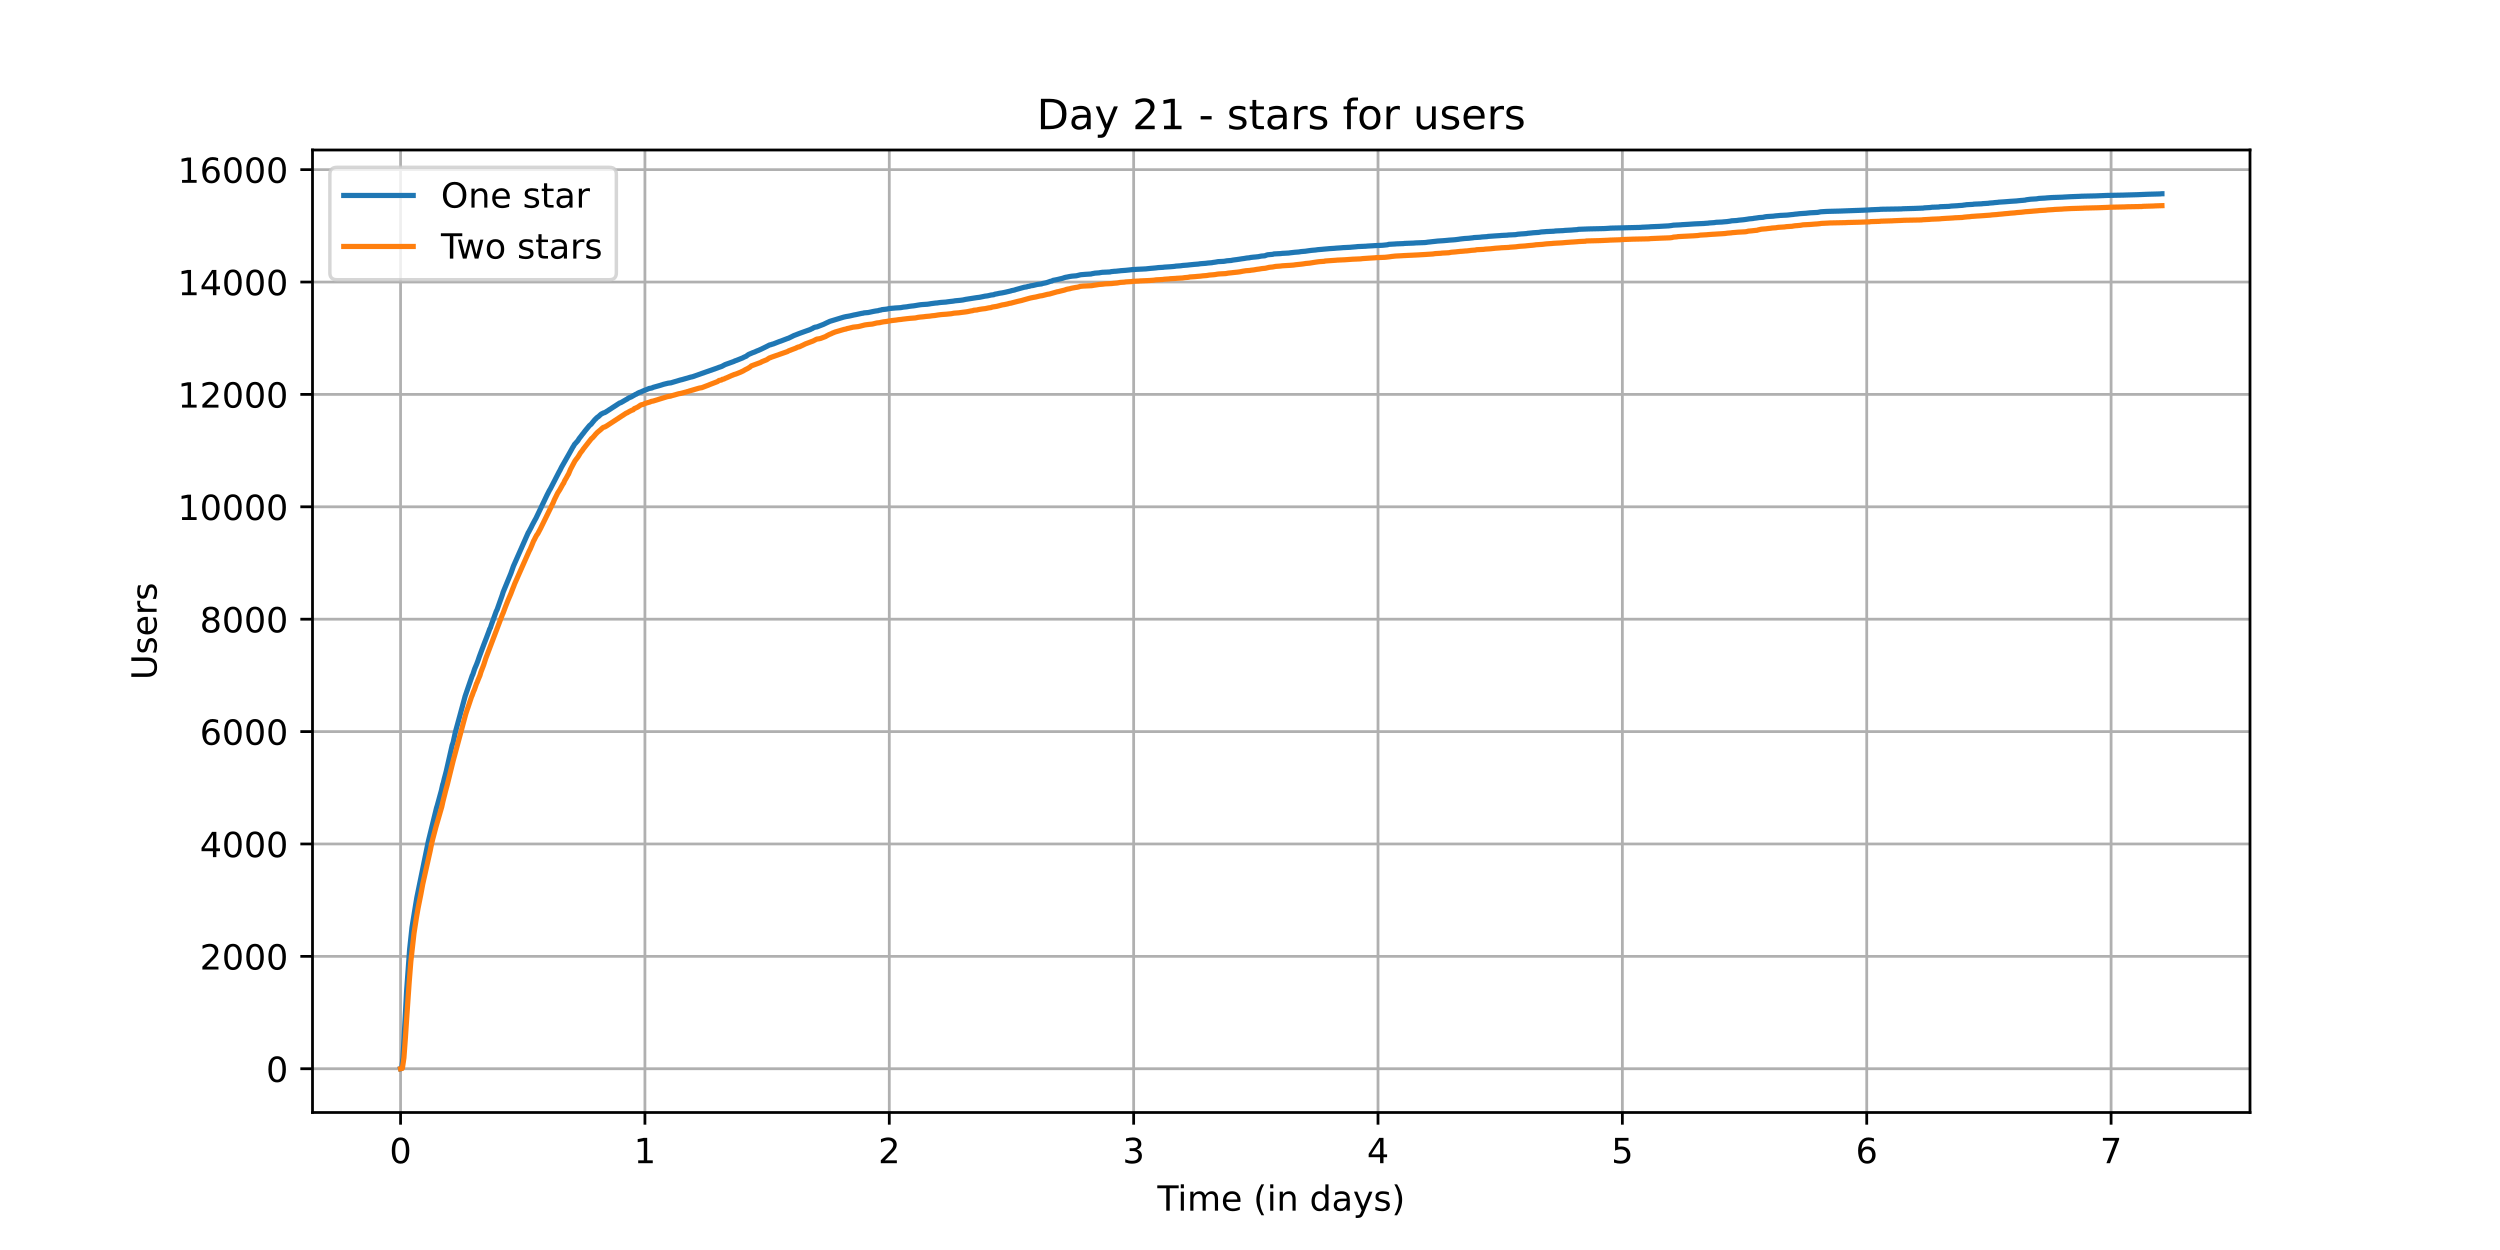 <?xml version="1.0" encoding="utf-8" standalone="no"?>
<!DOCTYPE svg PUBLIC "-//W3C//DTD SVG 1.1//EN"
  "http://www.w3.org/Graphics/SVG/1.1/DTD/svg11.dtd">
<!-- Created with matplotlib (https://matplotlib.org/) -->
<svg height="360pt" version="1.1" viewBox="0 0 720 360" width="720pt" xmlns="http://www.w3.org/2000/svg" xmlns:xlink="http://www.w3.org/1999/xlink">
 <defs>
  <style type="text/css">*{stroke-linecap:butt;stroke-linejoin:round;}</style>
 </defs>
 <g id="figure_1">
  <g id="patch_1">
   <path d="M 0 360 
L 720 360 
L 720 0 
L 0 0 
z
" style="fill:#ffffff;"/>
  </g>
  <g id="axes_1">
   <g id="patch_2">
    <path d="M 90 320.4 
L 648 320.4 
L 648 43.2 
L 90 43.2 
z
" style="fill:#ffffff;"/>
   </g>
   <g id="matplotlib.axis_1">
    <g id="xtick_1">
     <g id="line2d_1">
      <path clip-path="url(#p72a5ad9b95)" d="M 115.364 320.4 
L 115.364 43.2 
" style="fill:none;stroke:#b0b0b0;stroke-linecap:square;stroke-width:0.8;"/>
     </g>
     <g id="line2d_2">
      <defs>
       <path d="M 0 0 
L 0 3.5 
" id="m2326470f63" style="stroke:#000000;stroke-width:0.8;"/>
      </defs>
      <g>
       <use style="stroke:#000000;stroke-width:0.8;" x="115.364" xlink:href="#m2326470f63" y="320.4"/>
      </g>
     </g>
     <g id="text_1">
      <!-- 0 -->
      <g transform="translate(112.182 334.998)scale(0.1 -0.1)">
       <defs>
        <path d="M 31.781 66.406 
Q 24.172 66.406 20.328 58.906 
Q 16.5 51.422 16.5 36.375 
Q 16.5 21.391 20.328 13.891 
Q 24.172 6.391 31.781 6.391 
Q 39.453 6.391 43.281 13.891 
Q 47.125 21.391 47.125 36.375 
Q 47.125 51.422 43.281 58.906 
Q 39.453 66.406 31.781 66.406 
z
M 31.781 74.219 
Q 44.047 74.219 50.516 64.516 
Q 56.984 54.828 56.984 36.375 
Q 56.984 17.969 50.516 8.266 
Q 44.047 -1.422 31.781 -1.422 
Q 19.531 -1.422 13.062 8.266 
Q 6.594 17.969 6.594 36.375 
Q 6.594 54.828 13.062 64.516 
Q 19.531 74.219 31.781 74.219 
z
" id="DejaVuSans-48"/>
       </defs>
       <use xlink:href="#DejaVuSans-48"/>
      </g>
     </g>
    </g>
    <g id="xtick_2">
     <g id="line2d_3">
      <path clip-path="url(#p72a5ad9b95)" d="M 185.739 320.4 
L 185.739 43.2 
" style="fill:none;stroke:#b0b0b0;stroke-linecap:square;stroke-width:0.8;"/>
     </g>
     <g id="line2d_4">
      <g>
       <use style="stroke:#000000;stroke-width:0.8;" x="185.739" xlink:href="#m2326470f63" y="320.4"/>
      </g>
     </g>
     <g id="text_2">
      <!-- 1 -->
      <g transform="translate(182.558 334.998)scale(0.1 -0.1)">
       <defs>
        <path d="M 12.406 8.297 
L 28.516 8.297 
L 28.516 63.922 
L 10.984 60.406 
L 10.984 69.391 
L 28.422 72.906 
L 38.281 72.906 
L 38.281 8.297 
L 54.391 8.297 
L 54.391 0 
L 12.406 0 
z
" id="DejaVuSans-49"/>
       </defs>
       <use xlink:href="#DejaVuSans-49"/>
      </g>
     </g>
    </g>
    <g id="xtick_3">
     <g id="line2d_5">
      <path clip-path="url(#p72a5ad9b95)" d="M 256.115 320.4 
L 256.115 43.2 
" style="fill:none;stroke:#b0b0b0;stroke-linecap:square;stroke-width:0.8;"/>
     </g>
     <g id="line2d_6">
      <g>
       <use style="stroke:#000000;stroke-width:0.8;" x="256.115" xlink:href="#m2326470f63" y="320.4"/>
      </g>
     </g>
     <g id="text_3">
      <!-- 2 -->
      <g transform="translate(252.934 334.998)scale(0.1 -0.1)">
       <defs>
        <path d="M 19.188 8.297 
L 53.609 8.297 
L 53.609 0 
L 7.328 0 
L 7.328 8.297 
Q 12.938 14.109 22.625 23.891 
Q 32.328 33.688 34.812 36.531 
Q 39.547 41.844 41.422 45.531 
Q 43.312 49.219 43.312 52.781 
Q 43.312 58.594 39.234 62.25 
Q 35.156 65.922 28.609 65.922 
Q 23.969 65.922 18.812 64.312 
Q 13.672 62.703 7.812 59.422 
L 7.812 69.391 
Q 13.766 71.781 18.938 73 
Q 24.125 74.219 28.422 74.219 
Q 39.75 74.219 46.484 68.547 
Q 53.219 62.891 53.219 53.422 
Q 53.219 48.922 51.531 44.891 
Q 49.859 40.875 45.406 35.406 
Q 44.188 33.984 37.641 27.219 
Q 31.109 20.453 19.188 8.297 
z
" id="DejaVuSans-50"/>
       </defs>
       <use xlink:href="#DejaVuSans-50"/>
      </g>
     </g>
    </g>
    <g id="xtick_4">
     <g id="line2d_7">
      <path clip-path="url(#p72a5ad9b95)" d="M 326.491 320.4 
L 326.491 43.2 
" style="fill:none;stroke:#b0b0b0;stroke-linecap:square;stroke-width:0.8;"/>
     </g>
     <g id="line2d_8">
      <g>
       <use style="stroke:#000000;stroke-width:0.8;" x="326.491" xlink:href="#m2326470f63" y="320.4"/>
      </g>
     </g>
     <g id="text_4">
      <!-- 3 -->
      <g transform="translate(323.309 334.998)scale(0.1 -0.1)">
       <defs>
        <path d="M 40.578 39.312 
Q 47.656 37.797 51.625 33 
Q 55.609 28.219 55.609 21.188 
Q 55.609 10.406 48.188 4.484 
Q 40.766 -1.422 27.094 -1.422 
Q 22.516 -1.422 17.656 -0.516 
Q 12.797 0.391 7.625 2.203 
L 7.625 11.719 
Q 11.719 9.328 16.594 8.109 
Q 21.484 6.891 26.812 6.891 
Q 36.078 6.891 40.938 10.547 
Q 45.797 14.203 45.797 21.188 
Q 45.797 27.641 41.281 31.266 
Q 36.766 34.906 28.719 34.906 
L 20.219 34.906 
L 20.219 43.016 
L 29.109 43.016 
Q 36.375 43.016 40.234 45.922 
Q 44.094 48.828 44.094 54.297 
Q 44.094 59.906 40.109 62.906 
Q 36.141 65.922 28.719 65.922 
Q 24.656 65.922 20.016 65.031 
Q 15.375 64.156 9.812 62.312 
L 9.812 71.094 
Q 15.438 72.656 20.344 73.438 
Q 25.25 74.219 29.594 74.219 
Q 40.828 74.219 47.359 69.109 
Q 53.906 64.016 53.906 55.328 
Q 53.906 49.266 50.438 45.094 
Q 46.969 40.922 40.578 39.312 
z
" id="DejaVuSans-51"/>
       </defs>
       <use xlink:href="#DejaVuSans-51"/>
      </g>
     </g>
    </g>
    <g id="xtick_5">
     <g id="line2d_9">
      <path clip-path="url(#p72a5ad9b95)" d="M 396.866 320.4 
L 396.866 43.2 
" style="fill:none;stroke:#b0b0b0;stroke-linecap:square;stroke-width:0.8;"/>
     </g>
     <g id="line2d_10">
      <g>
       <use style="stroke:#000000;stroke-width:0.8;" x="396.866" xlink:href="#m2326470f63" y="320.4"/>
      </g>
     </g>
     <g id="text_5">
      <!-- 4 -->
      <g transform="translate(393.685 334.998)scale(0.1 -0.1)">
       <defs>
        <path d="M 37.797 64.312 
L 12.891 25.391 
L 37.797 25.391 
z
M 35.203 72.906 
L 47.609 72.906 
L 47.609 25.391 
L 58.016 25.391 
L 58.016 17.188 
L 47.609 17.188 
L 47.609 0 
L 37.797 0 
L 37.797 17.188 
L 4.891 17.188 
L 4.891 26.703 
z
" id="DejaVuSans-52"/>
       </defs>
       <use xlink:href="#DejaVuSans-52"/>
      </g>
     </g>
    </g>
    <g id="xtick_6">
     <g id="line2d_11">
      <path clip-path="url(#p72a5ad9b95)" d="M 467.242 320.4 
L 467.242 43.2 
" style="fill:none;stroke:#b0b0b0;stroke-linecap:square;stroke-width:0.8;"/>
     </g>
     <g id="line2d_12">
      <g>
       <use style="stroke:#000000;stroke-width:0.8;" x="467.242" xlink:href="#m2326470f63" y="320.4"/>
      </g>
     </g>
     <g id="text_6">
      <!-- 5 -->
      <g transform="translate(464.061 334.998)scale(0.1 -0.1)">
       <defs>
        <path d="M 10.797 72.906 
L 49.516 72.906 
L 49.516 64.594 
L 19.828 64.594 
L 19.828 46.734 
Q 21.969 47.469 24.109 47.828 
Q 26.266 48.188 28.422 48.188 
Q 40.625 48.188 47.75 41.5 
Q 54.891 34.812 54.891 23.391 
Q 54.891 11.625 47.562 5.094 
Q 40.234 -1.422 26.906 -1.422 
Q 22.312 -1.422 17.547 -0.641 
Q 12.797 0.141 7.719 1.703 
L 7.719 11.625 
Q 12.109 9.234 16.797 8.062 
Q 21.484 6.891 26.703 6.891 
Q 35.156 6.891 40.078 11.328 
Q 45.016 15.766 45.016 23.391 
Q 45.016 31 40.078 35.438 
Q 35.156 39.891 26.703 39.891 
Q 22.75 39.891 18.812 39.016 
Q 14.891 38.141 10.797 36.281 
z
" id="DejaVuSans-53"/>
       </defs>
       <use xlink:href="#DejaVuSans-53"/>
      </g>
     </g>
    </g>
    <g id="xtick_7">
     <g id="line2d_13">
      <path clip-path="url(#p72a5ad9b95)" d="M 537.618 320.4 
L 537.618 43.2 
" style="fill:none;stroke:#b0b0b0;stroke-linecap:square;stroke-width:0.8;"/>
     </g>
     <g id="line2d_14">
      <g>
       <use style="stroke:#000000;stroke-width:0.8;" x="537.618" xlink:href="#m2326470f63" y="320.4"/>
      </g>
     </g>
     <g id="text_7">
      <!-- 6 -->
      <g transform="translate(534.437 334.998)scale(0.1 -0.1)">
       <defs>
        <path d="M 33.016 40.375 
Q 26.375 40.375 22.484 35.828 
Q 18.609 31.297 18.609 23.391 
Q 18.609 15.531 22.484 10.953 
Q 26.375 6.391 33.016 6.391 
Q 39.656 6.391 43.531 10.953 
Q 47.406 15.531 47.406 23.391 
Q 47.406 31.297 43.531 35.828 
Q 39.656 40.375 33.016 40.375 
z
M 52.594 71.297 
L 52.594 62.312 
Q 48.875 64.062 45.094 64.984 
Q 41.312 65.922 37.594 65.922 
Q 27.828 65.922 22.672 59.328 
Q 17.531 52.734 16.797 39.406 
Q 19.672 43.656 24.016 45.922 
Q 28.375 48.188 33.594 48.188 
Q 44.578 48.188 50.953 41.516 
Q 57.328 34.859 57.328 23.391 
Q 57.328 12.156 50.688 5.359 
Q 44.047 -1.422 33.016 -1.422 
Q 20.359 -1.422 13.672 8.266 
Q 6.984 17.969 6.984 36.375 
Q 6.984 53.656 15.188 63.938 
Q 23.391 74.219 37.203 74.219 
Q 40.922 74.219 44.703 73.484 
Q 48.484 72.75 52.594 71.297 
z
" id="DejaVuSans-54"/>
       </defs>
       <use xlink:href="#DejaVuSans-54"/>
      </g>
     </g>
    </g>
    <g id="xtick_8">
     <g id="line2d_15">
      <path clip-path="url(#p72a5ad9b95)" d="M 607.993 320.4 
L 607.993 43.2 
" style="fill:none;stroke:#b0b0b0;stroke-linecap:square;stroke-width:0.8;"/>
     </g>
     <g id="line2d_16">
      <g>
       <use style="stroke:#000000;stroke-width:0.8;" x="607.993" xlink:href="#m2326470f63" y="320.4"/>
      </g>
     </g>
     <g id="text_8">
      <!-- 7 -->
      <g transform="translate(604.812 334.998)scale(0.1 -0.1)">
       <defs>
        <path d="M 8.203 72.906 
L 55.078 72.906 
L 55.078 68.703 
L 28.609 0 
L 18.312 0 
L 43.219 64.594 
L 8.203 64.594 
z
" id="DejaVuSans-55"/>
       </defs>
       <use xlink:href="#DejaVuSans-55"/>
      </g>
     </g>
    </g>
    <g id="text_9">
     <!-- Time (in days) -->
     <g transform="translate(333.327 348.677)scale(0.1 -0.1)">
      <defs>
       <path d="M -0.297 72.906 
L 61.375 72.906 
L 61.375 64.594 
L 35.5 64.594 
L 35.5 0 
L 25.594 0 
L 25.594 64.594 
L -0.297 64.594 
z
" id="DejaVuSans-84"/>
       <path d="M 9.422 54.688 
L 18.406 54.688 
L 18.406 0 
L 9.422 0 
z
M 9.422 75.984 
L 18.406 75.984 
L 18.406 64.594 
L 9.422 64.594 
z
" id="DejaVuSans-105"/>
       <path d="M 52 44.188 
Q 55.375 50.25 60.062 53.125 
Q 64.75 56 71.094 56 
Q 79.641 56 84.281 50.016 
Q 88.922 44.047 88.922 33.016 
L 88.922 0 
L 79.891 0 
L 79.891 32.719 
Q 79.891 40.578 77.094 44.375 
Q 74.312 48.188 68.609 48.188 
Q 61.625 48.188 57.562 43.547 
Q 53.516 38.922 53.516 30.906 
L 53.516 0 
L 44.484 0 
L 44.484 32.719 
Q 44.484 40.625 41.703 44.406 
Q 38.922 48.188 33.109 48.188 
Q 26.219 48.188 22.156 43.531 
Q 18.109 38.875 18.109 30.906 
L 18.109 0 
L 9.078 0 
L 9.078 54.688 
L 18.109 54.688 
L 18.109 46.188 
Q 21.188 51.219 25.484 53.609 
Q 29.781 56 35.688 56 
Q 41.656 56 45.828 52.969 
Q 50 49.953 52 44.188 
z
" id="DejaVuSans-109"/>
       <path d="M 56.203 29.594 
L 56.203 25.203 
L 14.891 25.203 
Q 15.484 15.922 20.484 11.062 
Q 25.484 6.203 34.422 6.203 
Q 39.594 6.203 44.453 7.469 
Q 49.312 8.734 54.109 11.281 
L 54.109 2.781 
Q 49.266 0.734 44.188 -0.344 
Q 39.109 -1.422 33.891 -1.422 
Q 20.797 -1.422 13.156 6.188 
Q 5.516 13.812 5.516 26.812 
Q 5.516 40.234 12.766 48.109 
Q 20.016 56 32.328 56 
Q 43.359 56 49.781 48.891 
Q 56.203 41.797 56.203 29.594 
z
M 47.219 32.234 
Q 47.125 39.594 43.094 43.984 
Q 39.062 48.391 32.422 48.391 
Q 24.906 48.391 20.391 44.141 
Q 15.875 39.891 15.188 32.172 
z
" id="DejaVuSans-101"/>
       <path id="DejaVuSans-32"/>
       <path d="M 31 75.875 
Q 24.469 64.656 21.281 53.656 
Q 18.109 42.672 18.109 31.391 
Q 18.109 20.125 21.312 9.062 
Q 24.516 -2 31 -13.188 
L 23.188 -13.188 
Q 15.875 -1.703 12.234 9.375 
Q 8.594 20.453 8.594 31.391 
Q 8.594 42.281 12.203 53.312 
Q 15.828 64.359 23.188 75.875 
z
" id="DejaVuSans-40"/>
       <path d="M 54.891 33.016 
L 54.891 0 
L 45.906 0 
L 45.906 32.719 
Q 45.906 40.484 42.875 44.328 
Q 39.844 48.188 33.797 48.188 
Q 26.516 48.188 22.312 43.547 
Q 18.109 38.922 18.109 30.906 
L 18.109 0 
L 9.078 0 
L 9.078 54.688 
L 18.109 54.688 
L 18.109 46.188 
Q 21.344 51.125 25.703 53.562 
Q 30.078 56 35.797 56 
Q 45.219 56 50.047 50.172 
Q 54.891 44.344 54.891 33.016 
z
" id="DejaVuSans-110"/>
       <path d="M 45.406 46.391 
L 45.406 75.984 
L 54.391 75.984 
L 54.391 0 
L 45.406 0 
L 45.406 8.203 
Q 42.578 3.328 38.25 0.953 
Q 33.938 -1.422 27.875 -1.422 
Q 17.969 -1.422 11.734 6.484 
Q 5.516 14.406 5.516 27.297 
Q 5.516 40.188 11.734 48.094 
Q 17.969 56 27.875 56 
Q 33.938 56 38.25 53.625 
Q 42.578 51.266 45.406 46.391 
z
M 14.797 27.297 
Q 14.797 17.391 18.875 11.75 
Q 22.953 6.109 30.078 6.109 
Q 37.203 6.109 41.297 11.75 
Q 45.406 17.391 45.406 27.297 
Q 45.406 37.203 41.297 42.844 
Q 37.203 48.484 30.078 48.484 
Q 22.953 48.484 18.875 42.844 
Q 14.797 37.203 14.797 27.297 
z
" id="DejaVuSans-100"/>
       <path d="M 34.281 27.484 
Q 23.391 27.484 19.188 25 
Q 14.984 22.516 14.984 16.5 
Q 14.984 11.719 18.141 8.906 
Q 21.297 6.109 26.703 6.109 
Q 34.188 6.109 38.703 11.406 
Q 43.219 16.703 43.219 25.484 
L 43.219 27.484 
z
M 52.203 31.203 
L 52.203 0 
L 43.219 0 
L 43.219 8.297 
Q 40.141 3.328 35.547 0.953 
Q 30.953 -1.422 24.312 -1.422 
Q 15.922 -1.422 10.953 3.297 
Q 6 8.016 6 15.922 
Q 6 25.141 12.172 29.828 
Q 18.359 34.516 30.609 34.516 
L 43.219 34.516 
L 43.219 35.406 
Q 43.219 41.609 39.141 45 
Q 35.062 48.391 27.688 48.391 
Q 23 48.391 18.547 47.266 
Q 14.109 46.141 10.016 43.891 
L 10.016 52.203 
Q 14.938 54.109 19.578 55.047 
Q 24.219 56 28.609 56 
Q 40.484 56 46.344 49.844 
Q 52.203 43.703 52.203 31.203 
z
" id="DejaVuSans-97"/>
       <path d="M 32.172 -5.078 
Q 28.375 -14.844 24.75 -17.812 
Q 21.141 -20.797 15.094 -20.797 
L 7.906 -20.797 
L 7.906 -13.281 
L 13.188 -13.281 
Q 16.891 -13.281 18.938 -11.516 
Q 21 -9.766 23.484 -3.219 
L 25.094 0.875 
L 2.984 54.688 
L 12.5 54.688 
L 29.594 11.922 
L 46.688 54.688 
L 56.203 54.688 
z
" id="DejaVuSans-121"/>
       <path d="M 44.281 53.078 
L 44.281 44.578 
Q 40.484 46.531 36.375 47.5 
Q 32.281 48.484 27.875 48.484 
Q 21.188 48.484 17.844 46.438 
Q 14.5 44.391 14.5 40.281 
Q 14.5 37.156 16.891 35.375 
Q 19.281 33.594 26.516 31.984 
L 29.594 31.297 
Q 39.156 29.25 43.188 25.516 
Q 47.219 21.781 47.219 15.094 
Q 47.219 7.469 41.188 3.016 
Q 35.156 -1.422 24.609 -1.422 
Q 20.219 -1.422 15.453 -0.562 
Q 10.688 0.297 5.422 2 
L 5.422 11.281 
Q 10.406 8.688 15.234 7.391 
Q 20.062 6.109 24.812 6.109 
Q 31.156 6.109 34.562 8.281 
Q 37.984 10.453 37.984 14.406 
Q 37.984 18.062 35.516 20.016 
Q 33.062 21.969 24.703 23.781 
L 21.578 24.516 
Q 13.234 26.266 9.516 29.906 
Q 5.812 33.547 5.812 39.891 
Q 5.812 47.609 11.281 51.797 
Q 16.75 56 26.812 56 
Q 31.781 56 36.172 55.266 
Q 40.578 54.547 44.281 53.078 
z
" id="DejaVuSans-115"/>
       <path d="M 8.016 75.875 
L 15.828 75.875 
Q 23.141 64.359 26.781 53.312 
Q 30.422 42.281 30.422 31.391 
Q 30.422 20.453 26.781 9.375 
Q 23.141 -1.703 15.828 -13.188 
L 8.016 -13.188 
Q 14.5 -2 17.703 9.062 
Q 20.906 20.125 20.906 31.391 
Q 20.906 42.672 17.703 53.656 
Q 14.5 64.656 8.016 75.875 
z
" id="DejaVuSans-41"/>
      </defs>
      <use xlink:href="#DejaVuSans-84"/>
      <use x="57.959" xlink:href="#DejaVuSans-105"/>
      <use x="85.742" xlink:href="#DejaVuSans-109"/>
      <use x="183.154" xlink:href="#DejaVuSans-101"/>
      <use x="244.678" xlink:href="#DejaVuSans-32"/>
      <use x="276.465" xlink:href="#DejaVuSans-40"/>
      <use x="315.479" xlink:href="#DejaVuSans-105"/>
      <use x="343.262" xlink:href="#DejaVuSans-110"/>
      <use x="406.641" xlink:href="#DejaVuSans-32"/>
      <use x="438.428" xlink:href="#DejaVuSans-100"/>
      <use x="501.904" xlink:href="#DejaVuSans-97"/>
      <use x="563.184" xlink:href="#DejaVuSans-121"/>
      <use x="622.363" xlink:href="#DejaVuSans-115"/>
      <use x="674.463" xlink:href="#DejaVuSans-41"/>
     </g>
    </g>
   </g>
   <g id="matplotlib.axis_2">
    <g id="ytick_1">
     <g id="line2d_17">
      <path clip-path="url(#p72a5ad9b95)" d="M 90 307.8 
L 648 307.8 
" style="fill:none;stroke:#b0b0b0;stroke-linecap:square;stroke-width:0.8;"/>
     </g>
     <g id="line2d_18">
      <defs>
       <path d="M 0 0 
L -3.5 0 
" id="m4f2680a8fa" style="stroke:#000000;stroke-width:0.8;"/>
      </defs>
      <g>
       <use style="stroke:#000000;stroke-width:0.8;" x="90" xlink:href="#m4f2680a8fa" y="307.8"/>
      </g>
     </g>
     <g id="text_10">
      <!-- 0 -->
      <g transform="translate(76.638 311.599)scale(0.1 -0.1)">
       <use xlink:href="#DejaVuSans-48"/>
      </g>
     </g>
    </g>
    <g id="ytick_2">
     <g id="line2d_19">
      <path clip-path="url(#p72a5ad9b95)" d="M 90 275.432 
L 648 275.432 
" style="fill:none;stroke:#b0b0b0;stroke-linecap:square;stroke-width:0.8;"/>
     </g>
     <g id="line2d_20">
      <g>
       <use style="stroke:#000000;stroke-width:0.8;" x="90" xlink:href="#m4f2680a8fa" y="275.432"/>
      </g>
     </g>
     <g id="text_11">
      <!-- 2000 -->
      <g transform="translate(57.55 279.231)scale(0.1 -0.1)">
       <use xlink:href="#DejaVuSans-50"/>
       <use x="63.623" xlink:href="#DejaVuSans-48"/>
       <use x="127.246" xlink:href="#DejaVuSans-48"/>
       <use x="190.869" xlink:href="#DejaVuSans-48"/>
      </g>
     </g>
    </g>
    <g id="ytick_3">
     <g id="line2d_21">
      <path clip-path="url(#p72a5ad9b95)" d="M 90 243.064 
L 648 243.064 
" style="fill:none;stroke:#b0b0b0;stroke-linecap:square;stroke-width:0.8;"/>
     </g>
     <g id="line2d_22">
      <g>
       <use style="stroke:#000000;stroke-width:0.8;" x="90" xlink:href="#m4f2680a8fa" y="243.064"/>
      </g>
     </g>
     <g id="text_12">
      <!-- 4000 -->
      <g transform="translate(57.55 246.863)scale(0.1 -0.1)">
       <use xlink:href="#DejaVuSans-52"/>
       <use x="63.623" xlink:href="#DejaVuSans-48"/>
       <use x="127.246" xlink:href="#DejaVuSans-48"/>
       <use x="190.869" xlink:href="#DejaVuSans-48"/>
      </g>
     </g>
    </g>
    <g id="ytick_4">
     <g id="line2d_23">
      <path clip-path="url(#p72a5ad9b95)" d="M 90 210.696 
L 648 210.696 
" style="fill:none;stroke:#b0b0b0;stroke-linecap:square;stroke-width:0.8;"/>
     </g>
     <g id="line2d_24">
      <g>
       <use style="stroke:#000000;stroke-width:0.8;" x="90" xlink:href="#m4f2680a8fa" y="210.696"/>
      </g>
     </g>
     <g id="text_13">
      <!-- 6000 -->
      <g transform="translate(57.55 214.496)scale(0.1 -0.1)">
       <use xlink:href="#DejaVuSans-54"/>
       <use x="63.623" xlink:href="#DejaVuSans-48"/>
       <use x="127.246" xlink:href="#DejaVuSans-48"/>
       <use x="190.869" xlink:href="#DejaVuSans-48"/>
      </g>
     </g>
    </g>
    <g id="ytick_5">
     <g id="line2d_25">
      <path clip-path="url(#p72a5ad9b95)" d="M 90 178.329 
L 648 178.329 
" style="fill:none;stroke:#b0b0b0;stroke-linecap:square;stroke-width:0.8;"/>
     </g>
     <g id="line2d_26">
      <g>
       <use style="stroke:#000000;stroke-width:0.8;" x="90" xlink:href="#m4f2680a8fa" y="178.329"/>
      </g>
     </g>
     <g id="text_14">
      <!-- 8000 -->
      <g transform="translate(57.55 182.128)scale(0.1 -0.1)">
       <defs>
        <path d="M 31.781 34.625 
Q 24.75 34.625 20.719 30.859 
Q 16.703 27.094 16.703 20.516 
Q 16.703 13.922 20.719 10.156 
Q 24.75 6.391 31.781 6.391 
Q 38.812 6.391 42.859 10.172 
Q 46.922 13.969 46.922 20.516 
Q 46.922 27.094 42.891 30.859 
Q 38.875 34.625 31.781 34.625 
z
M 21.922 38.812 
Q 15.578 40.375 12.031 44.719 
Q 8.5 49.078 8.5 55.328 
Q 8.5 64.062 14.719 69.141 
Q 20.953 74.219 31.781 74.219 
Q 42.672 74.219 48.875 69.141 
Q 55.078 64.062 55.078 55.328 
Q 55.078 49.078 51.531 44.719 
Q 48 40.375 41.703 38.812 
Q 48.828 37.156 52.797 32.312 
Q 56.781 27.484 56.781 20.516 
Q 56.781 9.906 50.312 4.234 
Q 43.844 -1.422 31.781 -1.422 
Q 19.734 -1.422 13.25 4.234 
Q 6.781 9.906 6.781 20.516 
Q 6.781 27.484 10.781 32.312 
Q 14.797 37.156 21.922 38.812 
z
M 18.312 54.391 
Q 18.312 48.734 21.844 45.562 
Q 25.391 42.391 31.781 42.391 
Q 38.141 42.391 41.719 45.562 
Q 45.312 48.734 45.312 54.391 
Q 45.312 60.062 41.719 63.234 
Q 38.141 66.406 31.781 66.406 
Q 25.391 66.406 21.844 63.234 
Q 18.312 60.062 18.312 54.391 
z
" id="DejaVuSans-56"/>
       </defs>
       <use xlink:href="#DejaVuSans-56"/>
       <use x="63.623" xlink:href="#DejaVuSans-48"/>
       <use x="127.246" xlink:href="#DejaVuSans-48"/>
       <use x="190.869" xlink:href="#DejaVuSans-48"/>
      </g>
     </g>
    </g>
    <g id="ytick_6">
     <g id="line2d_27">
      <path clip-path="url(#p72a5ad9b95)" d="M 90 145.961 
L 648 145.961 
" style="fill:none;stroke:#b0b0b0;stroke-linecap:square;stroke-width:0.8;"/>
     </g>
     <g id="line2d_28">
      <g>
       <use style="stroke:#000000;stroke-width:0.8;" x="90" xlink:href="#m4f2680a8fa" y="145.961"/>
      </g>
     </g>
     <g id="text_15">
      <!-- 10000 -->
      <g transform="translate(51.188 149.76)scale(0.1 -0.1)">
       <use xlink:href="#DejaVuSans-49"/>
       <use x="63.623" xlink:href="#DejaVuSans-48"/>
       <use x="127.246" xlink:href="#DejaVuSans-48"/>
       <use x="190.869" xlink:href="#DejaVuSans-48"/>
       <use x="254.492" xlink:href="#DejaVuSans-48"/>
      </g>
     </g>
    </g>
    <g id="ytick_7">
     <g id="line2d_29">
      <path clip-path="url(#p72a5ad9b95)" d="M 90 113.593 
L 648 113.593 
" style="fill:none;stroke:#b0b0b0;stroke-linecap:square;stroke-width:0.8;"/>
     </g>
     <g id="line2d_30">
      <g>
       <use style="stroke:#000000;stroke-width:0.8;" x="90" xlink:href="#m4f2680a8fa" y="113.593"/>
      </g>
     </g>
     <g id="text_16">
      <!-- 12000 -->
      <g transform="translate(51.188 117.392)scale(0.1 -0.1)">
       <use xlink:href="#DejaVuSans-49"/>
       <use x="63.623" xlink:href="#DejaVuSans-50"/>
       <use x="127.246" xlink:href="#DejaVuSans-48"/>
       <use x="190.869" xlink:href="#DejaVuSans-48"/>
       <use x="254.492" xlink:href="#DejaVuSans-48"/>
      </g>
     </g>
    </g>
    <g id="ytick_8">
     <g id="line2d_31">
      <path clip-path="url(#p72a5ad9b95)" d="M 90 81.225 
L 648 81.225 
" style="fill:none;stroke:#b0b0b0;stroke-linecap:square;stroke-width:0.8;"/>
     </g>
     <g id="line2d_32">
      <g>
       <use style="stroke:#000000;stroke-width:0.8;" x="90" xlink:href="#m4f2680a8fa" y="81.225"/>
      </g>
     </g>
     <g id="text_17">
      <!-- 14000 -->
      <g transform="translate(51.188 85.024)scale(0.1 -0.1)">
       <use xlink:href="#DejaVuSans-49"/>
       <use x="63.623" xlink:href="#DejaVuSans-52"/>
       <use x="127.246" xlink:href="#DejaVuSans-48"/>
       <use x="190.869" xlink:href="#DejaVuSans-48"/>
       <use x="254.492" xlink:href="#DejaVuSans-48"/>
      </g>
     </g>
    </g>
    <g id="ytick_9">
     <g id="line2d_33">
      <path clip-path="url(#p72a5ad9b95)" d="M 90 48.857 
L 648 48.857 
" style="fill:none;stroke:#b0b0b0;stroke-linecap:square;stroke-width:0.8;"/>
     </g>
     <g id="line2d_34">
      <g>
       <use style="stroke:#000000;stroke-width:0.8;" x="90" xlink:href="#m4f2680a8fa" y="48.857"/>
      </g>
     </g>
     <g id="text_18">
      <!-- 16000 -->
      <g transform="translate(51.188 52.656)scale(0.1 -0.1)">
       <use xlink:href="#DejaVuSans-49"/>
       <use x="63.623" xlink:href="#DejaVuSans-54"/>
       <use x="127.246" xlink:href="#DejaVuSans-48"/>
       <use x="190.869" xlink:href="#DejaVuSans-48"/>
       <use x="254.492" xlink:href="#DejaVuSans-48"/>
      </g>
     </g>
    </g>
    <g id="text_19">
     <!-- Users -->
     <g transform="translate(45.108 195.801)rotate(-90)scale(0.1 -0.1)">
      <defs>
       <path d="M 8.688 72.906 
L 18.609 72.906 
L 18.609 28.609 
Q 18.609 16.891 22.844 11.734 
Q 27.094 6.594 36.625 6.594 
Q 46.094 6.594 50.344 11.734 
Q 54.594 16.891 54.594 28.609 
L 54.594 72.906 
L 64.5 72.906 
L 64.5 27.391 
Q 64.5 13.141 57.438 5.859 
Q 50.391 -1.422 36.625 -1.422 
Q 22.797 -1.422 15.734 5.859 
Q 8.688 13.141 8.688 27.391 
z
" id="DejaVuSans-85"/>
       <path d="M 41.109 46.297 
Q 39.594 47.172 37.812 47.578 
Q 36.031 48 33.891 48 
Q 26.266 48 22.188 43.047 
Q 18.109 38.094 18.109 28.812 
L 18.109 0 
L 9.078 0 
L 9.078 54.688 
L 18.109 54.688 
L 18.109 46.188 
Q 20.953 51.172 25.484 53.578 
Q 30.031 56 36.531 56 
Q 37.453 56 38.578 55.875 
Q 39.703 55.766 41.062 55.516 
z
" id="DejaVuSans-114"/>
      </defs>
      <use xlink:href="#DejaVuSans-85"/>
      <use x="73.193" xlink:href="#DejaVuSans-115"/>
      <use x="125.293" xlink:href="#DejaVuSans-101"/>
      <use x="186.816" xlink:href="#DejaVuSans-114"/>
      <use x="227.93" xlink:href="#DejaVuSans-115"/>
     </g>
    </g>
   </g>
   <g id="line2d_35">
    <path clip-path="url(#p72a5ad9b95)" d="M 115.364 307.8 
L 115.65 307.719 
L 115.747 307.412 
L 116.038 304.774 
L 116.377 299.044 
L 117.103 285.418 
L 117.976 273.393 
L 118.654 267.097 
L 119.622 261.077 
L 120.059 258.455 
L 123.303 242.579 
L 123.448 241.964 
L 125.725 232.642 
L 125.918 232.043 
L 127.129 227.625 
L 127.516 225.877 
L 127.661 225.521 
L 127.952 224.259 
L 128.146 223.546 
L 128.533 222.058 
L 130.229 214.597 
L 130.471 213.917 
L 130.519 213.755 
L 131.153 210.826 
L 132.46 206.052 
L 133.962 200.501 
L 136.045 194.432 
L 136.142 194.351 
L 136.577 192.991 
L 136.771 192.457 
L 137.256 191.324 
L 137.643 190.305 
L 138.03 189.156 
L 138.611 187.586 
L 139.338 185.644 
L 139.774 184.511 
L 140.015 183.896 
L 140.791 181.84 
L 141.033 181.128 
L 141.227 180.837 
L 141.469 180.06 
L 142.922 176.047 
L 143.164 175.577 
L 144.665 171.321 
L 144.907 170.528 
L 147.135 165.122 
L 147.861 163.067 
L 152.172 153.308 
L 152.22 153.308 
L 152.607 152.564 
L 153.043 151.738 
L 153.237 151.318 
L 154.012 149.861 
L 154.351 149.262 
L 157.548 142.562 
L 158.227 141.235 
L 158.47 140.847 
L 161.086 135.765 
L 161.231 135.538 
L 161.715 134.551 
L 163.848 130.813 
L 165.011 128.725 
L 165.156 128.531 
L 165.447 127.997 
L 166.416 126.928 
L 166.804 126.297 
L 167.337 125.617 
L 167.434 125.488 
L 167.724 125.083 
L 167.869 124.938 
L 168.5 124.096 
L 169.759 122.575 
L 170.292 122.122 
L 170.631 121.685 
L 171.358 120.811 
L 171.552 120.665 
L 171.794 120.39 
L 172.084 120.147 
L 172.423 119.921 
L 172.811 119.549 
L 173.15 119.257 
L 173.828 118.917 
L 174.167 118.82 
L 174.507 118.626 
L 178.479 116.053 
L 178.818 115.956 
L 180.32 115.082 
L 180.659 114.904 
L 180.853 114.742 
L 181.337 114.483 
L 181.531 114.418 
L 181.773 114.321 
L 183.032 113.593 
L 183.275 113.512 
L 183.71 113.221 
L 184.291 112.962 
L 184.631 112.897 
L 184.824 112.751 
L 184.97 112.703 
L 185.163 112.606 
L 186.713 111.991 
L 186.907 111.894 
L 187.681 111.748 
L 187.875 111.683 
L 188.069 111.57 
L 190.2 110.971 
L 190.491 110.874 
L 190.829 110.777 
L 190.975 110.712 
L 191.169 110.664 
L 192.428 110.356 
L 193.203 110.259 
L 195.963 109.434 
L 196.399 109.336 
L 198.918 108.608 
L 199.402 108.511 
L 206.666 105.954 
L 207.102 105.776 
L 207.393 105.695 
L 207.635 105.598 
L 207.877 105.517 
L 208.845 104.999 
L 211.413 104.077 
L 211.655 103.931 
L 211.993 103.834 
L 212.478 103.64 
L 213.93 103.057 
L 214.173 102.911 
L 214.948 102.572 
L 215.19 102.361 
L 215.625 102.07 
L 216.837 101.552 
L 217.175 101.439 
L 217.418 101.342 
L 218.048 101.05 
L 218.338 100.953 
L 219.307 100.516 
L 220.034 100.16 
L 220.76 99.804 
L 221.633 99.351 
L 222.02 99.27 
L 222.407 99.124 
L 222.698 99.06 
L 222.94 98.963 
L 224.587 98.315 
L 224.781 98.267 
L 226.719 97.522 
L 227.106 97.393 
L 227.882 97.02 
L 228.656 96.632 
L 229.964 96.13 
L 230.158 96.049 
L 233.404 94.884 
L 233.647 94.739 
L 233.889 94.658 
L 234.277 94.415 
L 234.713 94.237 
L 235.294 94.14 
L 237.136 93.428 
L 237.814 93.104 
L 238.008 93.007 
L 238.783 92.651 
L 238.976 92.554 
L 242.949 91.34 
L 243.385 91.243 
L 243.579 91.194 
L 244.257 91.081 
L 244.79 90.984 
L 245.953 90.709 
L 246.486 90.612 
L 246.728 90.563 
L 247.164 90.466 
L 248.133 90.256 
L 248.617 90.191 
L 248.811 90.11 
L 250.022 90.013 
L 250.942 89.819 
L 251.378 89.722 
L 252.153 89.576 
L 252.879 89.479 
L 253.219 89.365 
L 253.702 89.285 
L 254.041 89.171 
L 254.962 89.074 
L 255.494 89.009 
L 255.882 88.912 
L 256.173 88.848 
L 257.335 88.75 
L 257.819 88.702 
L 259.369 88.605 
L 260.144 88.459 
L 261.112 88.362 
L 261.839 88.233 
L 262.613 88.135 
L 263.098 88.087 
L 263.728 87.99 
L 264.454 87.86 
L 265.084 87.763 
L 265.568 87.715 
L 267.07 87.618 
L 267.65 87.537 
L 268.183 87.44 
L 268.716 87.375 
L 269.442 87.278 
L 269.83 87.262 
L 270.46 87.164 
L 270.992 87.1 
L 272.397 87.003 
L 273.026 86.906 
L 273.801 86.808 
L 274.286 86.76 
L 274.818 86.679 
L 275.061 86.63 
L 276.127 86.533 
L 276.611 86.485 
L 277.338 86.388 
L 278.068 86.226 
L 280.623 85.821 
L 281.252 85.724 
L 282.076 85.627 
L 282.947 85.449 
L 283.334 85.368 
L 283.625 85.303 
L 284.4 85.206 
L 285.465 84.963 
L 286.192 84.883 
L 286.482 84.737 
L 287.209 84.607 
L 287.548 84.526 
L 287.839 84.462 
L 288.516 84.365 
L 289.34 84.203 
L 289.776 84.106 
L 289.969 84.057 
L 291.083 83.798 
L 291.325 83.701 
L 292.148 83.539 
L 292.342 83.475 
L 292.536 83.394 
L 292.923 83.296 
L 294.958 82.73 
L 295.635 82.633 
L 296.023 82.503 
L 296.507 82.439 
L 296.75 82.325 
L 297.476 82.228 
L 298.736 81.921 
L 299.463 81.824 
L 299.996 81.759 
L 300.189 81.662 
L 301.062 81.484 
L 301.449 81.387 
L 301.788 81.274 
L 302.079 81.176 
L 302.467 81.031 
L 302.951 80.934 
L 303.29 80.739 
L 303.823 80.642 
L 304.065 80.594 
L 304.55 80.497 
L 305.761 80.205 
L 306.1 80.124 
L 306.294 80.044 
L 306.585 79.946 
L 306.876 79.866 
L 307.361 79.785 
L 307.651 79.72 
L 308.135 79.623 
L 308.766 79.526 
L 309.977 79.429 
L 311.236 79.121 
L 312.399 79.024 
L 312.835 78.992 
L 314.192 78.911 
L 314.532 78.814 
L 315.016 78.733 
L 315.306 78.668 
L 316.615 78.571 
L 316.905 78.506 
L 317.487 78.425 
L 319.667 78.328 
L 320.006 78.231 
L 320.975 78.134 
L 321.362 78.118 
L 322.283 78.021 
L 322.816 77.956 
L 324.172 77.859 
L 324.656 77.81 
L 325.576 77.713 
L 326.11 77.648 
L 327.659 77.551 
L 328.046 77.535 
L 330.032 77.438 
L 330.565 77.373 
L 331.533 77.276 
L 331.969 77.244 
L 332.987 77.147 
L 333.568 77.066 
L 335.021 76.985 
L 335.262 76.936 
L 336.812 76.839 
L 337.248 76.807 
L 338.314 76.71 
L 338.604 76.645 
L 340.009 76.548 
L 340.638 76.451 
L 341.946 76.354 
L 342.479 76.289 
L 343.448 76.192 
L 343.932 76.143 
L 345.192 76.046 
L 345.482 75.981 
L 345.966 75.933 
L 347.274 75.836 
L 347.855 75.755 
L 349.017 75.658 
L 349.308 75.593 
L 350.034 75.496 
L 350.809 75.35 
L 352.408 75.269 
L 352.649 75.237 
L 353.376 75.107 
L 354.635 75.01 
L 354.926 74.929 
L 355.604 74.832 
L 356.136 74.768 
L 356.669 74.687 
L 356.911 74.654 
L 357.59 74.541 
L 358.316 74.444 
L 359.043 74.314 
L 359.866 74.233 
L 360.156 74.153 
L 361.029 74.055 
L 361.464 74.023 
L 362.384 73.926 
L 363.256 73.748 
L 364.273 73.667 
L 364.758 73.473 
L 365.096 73.376 
L 365.581 73.327 
L 366.549 73.246 
L 366.889 73.133 
L 368.779 73.036 
L 369.312 72.971 
L 371.104 72.874 
L 371.685 72.793 
L 372.557 72.696 
L 372.799 72.664 
L 374.059 72.567 
L 374.737 72.453 
L 375.948 72.356 
L 376.579 72.259 
L 377.257 72.162 
L 377.79 72.097 
L 378.904 72 
L 379.534 71.903 
L 380.745 71.806 
L 381.23 71.757 
L 382.344 71.66 
L 382.828 71.612 
L 384.33 71.515 
L 384.815 71.466 
L 386.268 71.369 
L 386.752 71.32 
L 388.836 71.223 
L 389.321 71.175 
L 390.483 71.078 
L 391.016 71.013 
L 393.34 70.916 
L 393.824 70.867 
L 395.519 70.77 
L 395.955 70.738 
L 398.183 70.641 
L 398.667 70.592 
L 399.588 70.495 
L 399.975 70.366 
L 401.816 70.268 
L 402.057 70.236 
L 404.237 70.155 
L 404.479 70.107 
L 407.143 70.009 
L 407.628 69.961 
L 410.195 69.864 
L 410.63 69.831 
L 411.26 69.734 
L 411.745 69.686 
L 412.569 69.589 
L 413.053 69.54 
L 413.779 69.459 
L 414.021 69.427 
L 415.523 69.33 
L 415.959 69.297 
L 417.024 69.2 
L 417.266 69.168 
L 418.72 69.071 
L 419.204 69.022 
L 419.979 68.925 
L 420.608 68.828 
L 421.48 68.731 
L 421.722 68.699 
L 423.03 68.618 
L 423.272 68.585 
L 424.192 68.488 
L 424.483 68.423 
L 426.226 68.326 
L 426.808 68.245 
L 428.26 68.148 
L 428.551 68.084 
L 429.955 67.987 
L 430.391 67.954 
L 431.941 67.857 
L 432.426 67.808 
L 434.121 67.728 
L 434.363 67.679 
L 436.445 67.582 
L 437.172 67.452 
L 438.334 67.355 
L 438.722 67.339 
L 439.691 67.258 
L 439.981 67.193 
L 441.047 67.096 
L 441.58 67.032 
L 443.131 66.935 
L 443.858 66.805 
L 445.021 66.724 
L 445.263 66.692 
L 447.443 66.595 
L 448.024 66.514 
L 450.205 66.417 
L 450.737 66.352 
L 452.628 66.255 
L 453.112 66.206 
L 454.275 66.125 
L 454.565 66.044 
L 457.18 65.947 
L 457.568 65.931 
L 461.878 65.834 
L 462.266 65.818 
L 463.525 65.737 
L 463.767 65.705 
L 467.932 65.607 
L 468.32 65.591 
L 472.388 65.494 
L 472.872 65.446 
L 474.954 65.349 
L 475.439 65.3 
L 477.908 65.203 
L 478.345 65.17 
L 480.137 65.073 
L 480.524 65.057 
L 481.299 64.96 
L 481.977 64.847 
L 484.011 64.75 
L 484.496 64.701 
L 486.239 64.604 
L 486.676 64.572 
L 488.128 64.475 
L 488.516 64.458 
L 490.792 64.361 
L 491.035 64.329 
L 492.003 64.264 
L 492.197 64.216 
L 493.65 64.119 
L 494.28 64.021 
L 496.023 63.941 
L 496.265 63.908 
L 497.427 63.811 
L 498.009 63.73 
L 498.444 63.665 
L 498.639 63.601 
L 500.188 63.504 
L 500.819 63.406 
L 501.884 63.309 
L 502.417 63.245 
L 503.095 63.148 
L 503.774 63.034 
L 504.839 62.937 
L 505.13 62.872 
L 505.905 62.775 
L 506.583 62.662 
L 507.794 62.581 
L 508.133 62.484 
L 508.715 62.387 
L 509.151 62.354 
L 510.7 62.257 
L 511.282 62.176 
L 512.396 62.079 
L 512.639 62.047 
L 514.624 61.95 
L 515.108 61.901 
L 515.932 61.804 
L 516.367 61.772 
L 517.045 61.675 
L 517.482 61.642 
L 518.256 61.545 
L 518.692 61.513 
L 520.193 61.416 
L 520.435 61.383 
L 521.308 61.286 
L 521.694 61.27 
L 523.486 61.173 
L 524.359 60.995 
L 525.957 60.898 
L 526.344 60.882 
L 530.074 60.785 
L 530.46 60.768 
L 533.028 60.671 
L 533.416 60.655 
L 536.176 60.558 
L 536.564 60.542 
L 538.453 60.445 
L 538.888 60.412 
L 541.214 60.315 
L 541.698 60.267 
L 547.558 60.17 
L 548.043 60.121 
L 551.433 60.024 
L 551.821 60.008 
L 553.904 59.927 
L 554.194 59.862 
L 555.889 59.765 
L 556.422 59.684 
L 558.458 59.619 
L 558.651 59.538 
L 561.315 59.441 
L 561.945 59.344 
L 563.689 59.247 
L 564.173 59.199 
L 565.239 59.134 
L 565.432 59.085 
L 566.111 59.004 
L 566.304 58.956 
L 568.194 58.859 
L 568.484 58.794 
L 570.76 58.697 
L 571.003 58.648 
L 572.649 58.551 
L 572.94 58.487 
L 574.102 58.406 
L 574.345 58.357 
L 575.362 58.276 
L 575.604 58.228 
L 577.154 58.13 
L 577.59 58.098 
L 578.801 58.001 
L 579.237 57.969 
L 580.787 57.872 
L 581.029 57.839 
L 581.998 57.742 
L 582.433 57.71 
L 583.257 57.629 
L 583.596 57.532 
L 584.322 57.435 
L 584.856 57.37 
L 586.502 57.273 
L 587.229 57.143 
L 588.973 57.046 
L 589.457 56.998 
L 590.813 56.901 
L 591.201 56.884 
L 593.962 56.787 
L 594.397 56.755 
L 596.141 56.658 
L 596.529 56.642 
L 599.047 56.544 
L 599.483 56.512 
L 603.698 56.415 
L 604.085 56.399 
L 606.41 56.302 
L 606.798 56.286 
L 611.69 56.188 
L 612.078 56.172 
L 615.517 56.075 
L 615.904 56.059 
L 618.18 55.962 
L 618.568 55.946 
L 622.104 55.849 
L 622.588 55.8 
L 622.636 55.8 
L 622.636 55.8 
" style="fill:none;stroke:#1f77b4;stroke-linecap:square;stroke-width:1.5;"/>
   </g>
   <g id="line2d_36">
    <path clip-path="url(#p72a5ad9b95)" d="M 115.364 307.8 
L 115.795 307.719 
L 115.892 307.606 
L 116.328 304.66 
L 116.764 298.786 
L 117.103 293.591 
L 117.83 283.087 
L 118.315 276.953 
L 119.235 268.764 
L 119.913 264.379 
L 120.397 261.579 
L 121.22 257.484 
L 121.754 254.603 
L 123.884 245.071 
L 124.271 243.145 
L 124.61 241.721 
L 125.531 238.225 
L 127.226 232.367 
L 127.565 230.829 
L 128.34 227.738 
L 128.824 225.958 
L 129.308 223.983 
L 130.519 219.08 
L 133.719 207.184 
L 134.155 205.582 
L 134.592 204.255 
L 134.785 203.721 
L 135.851 200.533 
L 135.948 200.371 
L 136.383 199.157 
L 136.626 198.639 
L 137.256 196.827 
L 137.401 196.568 
L 137.74 195.678 
L 138.127 194.755 
L 138.224 194.529 
L 138.514 193.541 
L 139.29 191.518 
L 139.919 189.576 
L 144.617 177.196 
L 144.713 176.953 
L 144.907 176.532 
L 145.633 174.59 
L 146.312 172.875 
L 147.086 171.078 
L 147.764 169.298 
L 147.91 168.958 
L 148.2 168.181 
L 152.414 158.681 
L 152.704 158.131 
L 153.237 156.869 
L 153.673 155.801 
L 153.867 155.477 
L 154.206 154.781 
L 154.545 154.15 
L 154.884 153.697 
L 155.175 153.146 
L 155.756 152.046 
L 155.853 151.835 
L 156.337 150.848 
L 159.341 144.715 
L 159.632 143.986 
L 160.601 142.012 
L 161.038 141.332 
L 161.231 141.025 
L 162.201 139.277 
L 162.298 139.212 
L 162.637 138.419 
L 163.072 137.691 
L 163.654 136.623 
L 163.703 136.606 
L 164.284 135.198 
L 165.108 133.645 
L 165.592 132.738 
L 166.028 132.156 
L 166.368 131.719 
L 166.658 131.282 
L 167.143 130.456 
L 167.579 129.906 
L 167.676 129.793 
L 168.015 129.275 
L 170.341 126.313 
L 170.631 126.103 
L 171.309 125.342 
L 171.406 125.197 
L 172.036 124.533 
L 173.005 123.724 
L 173.344 123.416 
L 173.538 123.238 
L 173.683 123.141 
L 173.876 123.044 
L 174.216 122.947 
L 174.7 122.672 
L 174.943 122.51 
L 180.368 118.966 
L 180.61 118.901 
L 180.853 118.739 
L 181.337 118.464 
L 182.063 118.108 
L 182.354 118.027 
L 182.693 117.655 
L 182.984 117.558 
L 183.661 117.234 
L 183.904 117.072 
L 184.195 116.862 
L 184.582 116.619 
L 184.873 116.538 
L 185.308 116.441 
L 185.647 116.247 
L 185.938 116.15 
L 186.326 116.02 
L 186.568 115.956 
L 186.762 115.891 
L 187.1 115.81 
L 187.584 115.6 
L 188.118 115.503 
L 192.137 114.256 
L 192.573 114.159 
L 193.106 114.095 
L 193.348 113.997 
L 195.48 113.399 
L 196.06 113.302 
L 197.707 112.865 
L 197.949 112.784 
L 198.24 112.719 
L 198.482 112.622 
L 200.904 111.91 
L 201.193 111.829 
L 201.484 111.748 
L 202.114 111.651 
L 204.148 110.874 
L 204.391 110.761 
L 206.666 109.887 
L 207.102 109.563 
L 207.635 109.482 
L 207.829 109.401 
L 207.877 109.401 
L 208.023 109.239 
L 208.458 109.175 
L 208.7 109.061 
L 208.845 108.964 
L 209.282 108.802 
L 210.25 108.365 
L 210.831 108.106 
L 211.122 108.009 
L 211.413 107.864 
L 211.8 107.767 
L 212.235 107.605 
L 213.447 107.119 
L 213.688 106.974 
L 213.93 106.893 
L 214.173 106.747 
L 214.609 106.488 
L 215.383 106.1 
L 215.625 105.938 
L 215.82 105.825 
L 215.965 105.744 
L 216.353 105.388 
L 219.064 104.384 
L 219.405 104.174 
L 220.809 103.607 
L 221.148 103.381 
L 221.293 103.284 
L 221.633 103.073 
L 221.923 102.992 
L 222.068 102.911 
L 226.815 101.244 
L 227.155 101.034 
L 229.287 100.225 
L 229.481 100.095 
L 229.868 99.95 
L 230.255 99.869 
L 230.983 99.513 
L 231.176 99.432 
L 231.951 99.043 
L 234.18 98.202 
L 235.052 97.749 
L 235.294 97.652 
L 235.875 97.571 
L 236.312 97.474 
L 237.814 96.907 
L 238.008 96.762 
L 238.783 96.357 
L 239.025 96.26 
L 239.461 96.082 
L 239.655 95.985 
L 239.849 95.871 
L 240.139 95.79 
L 240.43 95.645 
L 243.143 94.852 
L 243.675 94.755 
L 243.918 94.641 
L 244.402 94.544 
L 245.71 94.221 
L 246.583 94.124 
L 247.067 94.075 
L 247.552 93.978 
L 249.053 93.589 
L 249.732 93.492 
L 250.264 93.428 
L 251.233 93.331 
L 252.54 93.007 
L 253.364 92.926 
L 253.702 92.829 
L 254.477 92.683 
L 255.3 92.586 
L 256.076 92.44 
L 256.657 92.343 
L 257.189 92.279 
L 258.061 92.181 
L 258.739 92.068 
L 259.611 91.987 
L 259.853 91.939 
L 260.676 91.842 
L 261.209 91.777 
L 262.13 91.68 
L 262.565 91.647 
L 263.631 91.566 
L 263.922 91.502 
L 264.357 91.405 
L 264.938 91.324 
L 266.003 91.227 
L 266.585 91.146 
L 267.747 91.049 
L 268.377 90.951 
L 269.345 90.854 
L 270.072 90.725 
L 270.799 90.628 
L 271.283 90.579 
L 272.688 90.482 
L 272.929 90.45 
L 273.947 90.353 
L 274.77 90.191 
L 276.078 90.094 
L 276.66 90.013 
L 277.435 89.916 
L 277.967 89.851 
L 278.637 89.754 
L 279.557 89.56 
L 280.09 89.479 
L 280.478 89.349 
L 281.397 89.268 
L 281.736 89.171 
L 282.269 89.074 
L 282.899 88.977 
L 283.77 88.88 
L 284.739 88.67 
L 285.368 88.589 
L 285.804 88.427 
L 286.434 88.33 
L 287.063 88.233 
L 288.661 87.812 
L 289.291 87.715 
L 290.211 87.521 
L 290.502 87.423 
L 290.792 87.359 
L 291.228 87.294 
L 291.422 87.229 
L 292.923 86.841 
L 293.311 86.744 
L 294.279 86.533 
L 294.57 86.436 
L 296.411 85.918 
L 296.798 85.821 
L 297.67 85.643 
L 298.252 85.546 
L 299.511 85.239 
L 300.189 85.141 
L 301.643 84.769 
L 302.273 84.672 
L 304.453 84.041 
L 304.937 83.96 
L 305.276 83.863 
L 306.536 83.555 
L 306.827 83.458 
L 307.07 83.361 
L 307.409 83.28 
L 307.651 83.232 
L 308.135 83.151 
L 308.475 83.038 
L 308.96 82.94 
L 309.735 82.795 
L 310.316 82.714 
L 310.51 82.665 
L 310.848 82.584 
L 310.994 82.487 
L 312.012 82.39 
L 312.399 82.374 
L 314.386 82.277 
L 315.113 82.147 
L 315.791 82.05 
L 316.47 81.937 
L 317.632 81.84 
L 318.213 81.759 
L 320.151 81.662 
L 320.685 81.597 
L 321.799 81.5 
L 322.622 81.338 
L 323.881 81.257 
L 324.172 81.193 
L 325.819 81.095 
L 326.399 81.015 
L 328.095 80.934 
L 328.337 80.901 
L 330.613 80.804 
L 331.001 80.788 
L 332.308 80.691 
L 332.938 80.594 
L 334.779 80.497 
L 335.359 80.416 
L 336.764 80.319 
L 337.006 80.27 
L 338.556 80.189 
L 338.798 80.157 
L 340.541 80.06 
L 341.171 79.963 
L 342.285 79.866 
L 342.624 79.768 
L 344.125 79.671 
L 344.61 79.623 
L 345.772 79.526 
L 346.354 79.445 
L 347.564 79.348 
L 348.291 79.218 
L 349.55 79.121 
L 350.083 79.056 
L 350.567 78.959 
L 351.1 78.894 
L 352.988 78.797 
L 353.764 78.652 
L 354.732 78.555 
L 354.974 78.522 
L 355.895 78.425 
L 356.378 78.377 
L 357.105 78.279 
L 357.977 78.101 
L 358.51 78.021 
L 358.752 77.972 
L 359.962 77.891 
L 360.253 77.826 
L 361.125 77.729 
L 361.9 77.584 
L 362.675 77.486 
L 363.401 77.357 
L 364.419 77.26 
L 365.581 76.985 
L 366.549 76.888 
L 367.374 76.726 
L 368.73 76.629 
L 369.312 76.548 
L 370.91 76.451 
L 371.297 76.435 
L 372.557 76.337 
L 373.187 76.24 
L 374.108 76.143 
L 374.591 76.095 
L 375.367 75.998 
L 376.045 75.884 
L 377.16 75.787 
L 377.838 75.674 
L 378.42 75.577 
L 379.049 75.48 
L 379.728 75.383 
L 380.212 75.334 
L 381.424 75.253 
L 381.618 75.172 
L 382.974 75.075 
L 383.41 75.043 
L 384.815 74.946 
L 385.056 74.913 
L 387.286 74.816 
L 387.722 74.784 
L 389.078 74.687 
L 389.514 74.654 
L 391.838 74.557 
L 392.42 74.476 
L 393.873 74.379 
L 394.309 74.347 
L 395.907 74.25 
L 396.391 74.201 
L 398.861 74.104 
L 399.345 74.055 
L 400.169 73.958 
L 400.798 73.861 
L 401.574 73.78 
L 401.816 73.748 
L 403.704 73.651 
L 404.14 73.619 
L 406.174 73.521 
L 406.562 73.505 
L 408.548 73.408 
L 408.984 73.376 
L 410.679 73.279 
L 411.115 73.246 
L 412.666 73.149 
L 413.344 73.036 
L 415.039 72.939 
L 415.281 72.89 
L 417.218 72.793 
L 417.993 72.647 
L 419.204 72.55 
L 419.737 72.486 
L 420.656 72.389 
L 421.044 72.372 
L 422.11 72.275 
L 422.497 72.259 
L 423.272 72.162 
L 423.805 72.097 
L 424.919 72.016 
L 425.258 71.919 
L 427.244 71.822 
L 427.824 71.741 
L 429.326 71.644 
L 429.568 71.612 
L 430.343 71.531 
L 430.585 71.498 
L 431.941 71.401 
L 432.426 71.353 
L 434.557 71.256 
L 434.75 71.207 
L 436.155 71.11 
L 436.591 71.078 
L 437.269 70.981 
L 437.754 70.932 
L 439.255 70.835 
L 439.787 70.77 
L 440.854 70.673 
L 441.289 70.641 
L 442.066 70.544 
L 442.308 70.495 
L 443.858 70.398 
L 444.294 70.366 
L 445.021 70.268 
L 445.505 70.22 
L 447.007 70.123 
L 447.249 70.09 
L 447.685 70.058 
L 449.478 69.961 
L 449.865 69.945 
L 450.834 69.848 
L 451.271 69.815 
L 452.579 69.718 
L 452.967 69.702 
L 454.275 69.605 
L 454.759 69.556 
L 456.599 69.475 
L 456.89 69.395 
L 460.716 69.297 
L 461.104 69.281 
L 463.186 69.184 
L 463.622 69.152 
L 466.576 69.055 
L 467.109 68.99 
L 469.869 68.893 
L 470.257 68.877 
L 474.858 68.78 
L 475.391 68.715 
L 477.618 68.618 
L 478.005 68.601 
L 480.573 68.504 
L 480.96 68.488 
L 481.59 68.407 
L 481.929 68.294 
L 482.945 68.213 
L 483.236 68.148 
L 484.98 68.051 
L 485.367 68.035 
L 487.209 67.938 
L 487.596 67.922 
L 489.001 67.825 
L 489.678 67.711 
L 491.47 67.614 
L 491.954 67.566 
L 493.31 67.469 
L 493.698 67.452 
L 495.151 67.355 
L 495.539 67.339 
L 496.894 67.242 
L 497.524 67.145 
L 498.59 67.064 
L 498.833 67.015 
L 499.994 66.918 
L 500.479 66.87 
L 502.32 66.773 
L 502.757 66.74 
L 503.192 66.659 
L 503.531 66.562 
L 504.5 66.481 
L 504.742 66.449 
L 505.614 66.352 
L 506.051 66.32 
L 506.292 66.222 
L 507.309 65.996 
L 508.569 65.899 
L 509.151 65.818 
L 510.07 65.721 
L 510.313 65.672 
L 511.476 65.591 
L 511.766 65.527 
L 512.3 65.462 
L 513.898 65.365 
L 514.527 65.268 
L 516.126 65.17 
L 516.415 65.106 
L 517.045 65.009 
L 517.433 64.992 
L 518.498 64.895 
L 519.273 64.75 
L 521.211 64.653 
L 521.646 64.62 
L 522.809 64.523 
L 523.196 64.507 
L 524.165 64.41 
L 524.455 64.345 
L 526.49 64.248 
L 526.925 64.216 
L 531.527 64.119 
L 531.962 64.086 
L 535.74 63.989 
L 536.128 63.973 
L 538.453 63.892 
L 538.743 63.827 
L 541.407 63.746 
L 541.65 63.698 
L 544.943 63.601 
L 545.379 63.568 
L 547.849 63.471 
L 548.285 63.439 
L 553.323 63.342 
L 553.856 63.277 
L 555.696 63.18 
L 556.18 63.131 
L 558.651 63.034 
L 559.184 62.969 
L 560.685 62.872 
L 561.073 62.856 
L 562.623 62.759 
L 562.865 62.727 
L 565.094 62.63 
L 565.723 62.533 
L 566.789 62.435 
L 567.176 62.419 
L 567.854 62.322 
L 568.242 62.306 
L 569.55 62.209 
L 569.937 62.193 
L 571.293 62.096 
L 571.73 62.063 
L 573.134 61.966 
L 573.715 61.885 
L 575.072 61.788 
L 575.604 61.723 
L 576.718 61.626 
L 577.251 61.561 
L 578.414 61.464 
L 578.946 61.4 
L 580.254 61.303 
L 580.835 61.222 
L 582.143 61.125 
L 582.676 61.06 
L 583.451 60.963 
L 583.839 60.946 
L 585.098 60.849 
L 585.582 60.801 
L 586.793 60.704 
L 587.326 60.639 
L 589.117 60.542 
L 589.699 60.461 
L 591.297 60.364 
L 591.782 60.315 
L 593.865 60.218 
L 594.349 60.17 
L 596.238 60.073 
L 596.626 60.056 
L 599.823 59.959 
L 600.259 59.927 
L 604.327 59.83 
L 604.715 59.814 
L 607.185 59.717 
L 607.621 59.684 
L 611.981 59.587 
L 612.416 59.555 
L 616.873 59.474 
L 617.115 59.425 
L 620.264 59.328 
L 620.699 59.296 
L 622.636 59.231 
L 622.636 59.231 
" style="fill:none;stroke:#ff7f0e;stroke-linecap:square;stroke-width:1.5;"/>
   </g>
   <g id="patch_3">
    <path d="M 90 320.4 
L 90 43.2 
" style="fill:none;stroke:#000000;stroke-linecap:square;stroke-linejoin:miter;stroke-width:0.8;"/>
   </g>
   <g id="patch_4">
    <path d="M 648 320.4 
L 648 43.2 
" style="fill:none;stroke:#000000;stroke-linecap:square;stroke-linejoin:miter;stroke-width:0.8;"/>
   </g>
   <g id="patch_5">
    <path d="M 90 320.4 
L 648 320.4 
" style="fill:none;stroke:#000000;stroke-linecap:square;stroke-linejoin:miter;stroke-width:0.8;"/>
   </g>
   <g id="patch_6">
    <path d="M 90 43.2 
L 648 43.2 
" style="fill:none;stroke:#000000;stroke-linecap:square;stroke-linejoin:miter;stroke-width:0.8;"/>
   </g>
   <g id="text_20">
    <!-- Day 21 - stars for users -->
    <g transform="translate(298.609 37.2)scale(0.12 -0.12)">
     <defs>
      <path d="M 19.672 64.797 
L 19.672 8.109 
L 31.594 8.109 
Q 46.688 8.109 53.688 14.938 
Q 60.688 21.781 60.688 36.531 
Q 60.688 51.172 53.688 57.984 
Q 46.688 64.797 31.594 64.797 
z
M 9.812 72.906 
L 30.078 72.906 
Q 51.266 72.906 61.172 64.094 
Q 71.094 55.281 71.094 36.531 
Q 71.094 17.672 61.125 8.828 
Q 51.172 0 30.078 0 
L 9.812 0 
z
" id="DejaVuSans-68"/>
      <path d="M 4.891 31.391 
L 31.203 31.391 
L 31.203 23.391 
L 4.891 23.391 
z
" id="DejaVuSans-45"/>
      <path d="M 18.312 70.219 
L 18.312 54.688 
L 36.812 54.688 
L 36.812 47.703 
L 18.312 47.703 
L 18.312 18.016 
Q 18.312 11.328 20.141 9.422 
Q 21.969 7.516 27.594 7.516 
L 36.812 7.516 
L 36.812 0 
L 27.594 0 
Q 17.188 0 13.234 3.875 
Q 9.281 7.766 9.281 18.016 
L 9.281 47.703 
L 2.688 47.703 
L 2.688 54.688 
L 9.281 54.688 
L 9.281 70.219 
z
" id="DejaVuSans-116"/>
      <path d="M 37.109 75.984 
L 37.109 68.5 
L 28.516 68.5 
Q 23.688 68.5 21.797 66.547 
Q 19.922 64.594 19.922 59.516 
L 19.922 54.688 
L 34.719 54.688 
L 34.719 47.703 
L 19.922 47.703 
L 19.922 0 
L 10.891 0 
L 10.891 47.703 
L 2.297 47.703 
L 2.297 54.688 
L 10.891 54.688 
L 10.891 58.5 
Q 10.891 67.625 15.141 71.797 
Q 19.391 75.984 28.609 75.984 
z
" id="DejaVuSans-102"/>
      <path d="M 30.609 48.391 
Q 23.391 48.391 19.188 42.75 
Q 14.984 37.109 14.984 27.297 
Q 14.984 17.484 19.156 11.844 
Q 23.344 6.203 30.609 6.203 
Q 37.797 6.203 41.984 11.859 
Q 46.188 17.531 46.188 27.297 
Q 46.188 37.016 41.984 42.703 
Q 37.797 48.391 30.609 48.391 
z
M 30.609 56 
Q 42.328 56 49.016 48.375 
Q 55.719 40.766 55.719 27.297 
Q 55.719 13.875 49.016 6.219 
Q 42.328 -1.422 30.609 -1.422 
Q 18.844 -1.422 12.172 6.219 
Q 5.516 13.875 5.516 27.297 
Q 5.516 40.766 12.172 48.375 
Q 18.844 56 30.609 56 
z
" id="DejaVuSans-111"/>
      <path d="M 8.5 21.578 
L 8.5 54.688 
L 17.484 54.688 
L 17.484 21.922 
Q 17.484 14.156 20.5 10.266 
Q 23.531 6.391 29.594 6.391 
Q 36.859 6.391 41.078 11.031 
Q 45.312 15.672 45.312 23.688 
L 45.312 54.688 
L 54.297 54.688 
L 54.297 0 
L 45.312 0 
L 45.312 8.406 
Q 42.047 3.422 37.719 1 
Q 33.406 -1.422 27.688 -1.422 
Q 18.266 -1.422 13.375 4.438 
Q 8.5 10.297 8.5 21.578 
z
M 31.109 56 
z
" id="DejaVuSans-117"/>
     </defs>
     <use xlink:href="#DejaVuSans-68"/>
     <use x="77.002" xlink:href="#DejaVuSans-97"/>
     <use x="138.281" xlink:href="#DejaVuSans-121"/>
     <use x="197.461" xlink:href="#DejaVuSans-32"/>
     <use x="229.248" xlink:href="#DejaVuSans-50"/>
     <use x="292.871" xlink:href="#DejaVuSans-49"/>
     <use x="356.494" xlink:href="#DejaVuSans-32"/>
     <use x="388.281" xlink:href="#DejaVuSans-45"/>
     <use x="424.365" xlink:href="#DejaVuSans-32"/>
     <use x="456.152" xlink:href="#DejaVuSans-115"/>
     <use x="508.252" xlink:href="#DejaVuSans-116"/>
     <use x="547.461" xlink:href="#DejaVuSans-97"/>
     <use x="608.74" xlink:href="#DejaVuSans-114"/>
     <use x="649.854" xlink:href="#DejaVuSans-115"/>
     <use x="701.953" xlink:href="#DejaVuSans-32"/>
     <use x="733.74" xlink:href="#DejaVuSans-102"/>
     <use x="768.945" xlink:href="#DejaVuSans-111"/>
     <use x="830.127" xlink:href="#DejaVuSans-114"/>
     <use x="871.24" xlink:href="#DejaVuSans-32"/>
     <use x="903.027" xlink:href="#DejaVuSans-117"/>
     <use x="966.406" xlink:href="#DejaVuSans-115"/>
     <use x="1018.506" xlink:href="#DejaVuSans-101"/>
     <use x="1080.029" xlink:href="#DejaVuSans-114"/>
     <use x="1121.143" xlink:href="#DejaVuSans-115"/>
    </g>
   </g>
   <g id="legend_1">
    <g id="patch_7">
     <path d="M 97 80.556 
L 175.511 80.556 
Q 177.511 80.556 177.511 78.556 
L 177.511 50.2 
Q 177.511 48.2 175.511 48.2 
L 97 48.2 
Q 95 48.2 95 50.2 
L 95 78.556 
Q 95 80.556 97 80.556 
z
" style="fill:#ffffff;opacity:0.8;stroke:#cccccc;stroke-linejoin:miter;"/>
    </g>
    <g id="line2d_37">
     <path d="M 99 56.298 
L 119 56.298 
" style="fill:none;stroke:#1f77b4;stroke-linecap:square;stroke-width:1.5;"/>
    </g>
    <g id="line2d_38"/>
    <g id="text_21">
     <!-- One star -->
     <g transform="translate(127 59.798)scale(0.1 -0.1)">
      <defs>
       <path d="M 39.406 66.219 
Q 28.656 66.219 22.328 58.203 
Q 16.016 50.203 16.016 36.375 
Q 16.016 22.609 22.328 14.594 
Q 28.656 6.594 39.406 6.594 
Q 50.141 6.594 56.422 14.594 
Q 62.703 22.609 62.703 36.375 
Q 62.703 50.203 56.422 58.203 
Q 50.141 66.219 39.406 66.219 
z
M 39.406 74.219 
Q 54.734 74.219 63.906 63.938 
Q 73.094 53.656 73.094 36.375 
Q 73.094 19.141 63.906 8.859 
Q 54.734 -1.422 39.406 -1.422 
Q 24.031 -1.422 14.812 8.828 
Q 5.609 19.094 5.609 36.375 
Q 5.609 53.656 14.812 63.938 
Q 24.031 74.219 39.406 74.219 
z
" id="DejaVuSans-79"/>
      </defs>
      <use xlink:href="#DejaVuSans-79"/>
      <use x="78.711" xlink:href="#DejaVuSans-110"/>
      <use x="142.09" xlink:href="#DejaVuSans-101"/>
      <use x="203.613" xlink:href="#DejaVuSans-32"/>
      <use x="235.4" xlink:href="#DejaVuSans-115"/>
      <use x="287.5" xlink:href="#DejaVuSans-116"/>
      <use x="326.709" xlink:href="#DejaVuSans-97"/>
      <use x="387.988" xlink:href="#DejaVuSans-114"/>
     </g>
    </g>
    <g id="line2d_39">
     <path d="M 99 70.977 
L 119 70.977 
" style="fill:none;stroke:#ff7f0e;stroke-linecap:square;stroke-width:1.5;"/>
    </g>
    <g id="line2d_40"/>
    <g id="text_22">
     <!-- Two stars -->
     <g transform="translate(127 74.477)scale(0.1 -0.1)">
      <defs>
       <path d="M 4.203 54.688 
L 13.188 54.688 
L 24.422 12.016 
L 35.594 54.688 
L 46.188 54.688 
L 57.422 12.016 
L 68.609 54.688 
L 77.594 54.688 
L 63.281 0 
L 52.688 0 
L 40.922 44.828 
L 29.109 0 
L 18.5 0 
z
" id="DejaVuSans-119"/>
      </defs>
      <use xlink:href="#DejaVuSans-84"/>
      <use x="44.584" xlink:href="#DejaVuSans-119"/>
      <use x="126.371" xlink:href="#DejaVuSans-111"/>
      <use x="187.553" xlink:href="#DejaVuSans-32"/>
      <use x="219.34" xlink:href="#DejaVuSans-115"/>
      <use x="271.439" xlink:href="#DejaVuSans-116"/>
      <use x="310.648" xlink:href="#DejaVuSans-97"/>
      <use x="371.928" xlink:href="#DejaVuSans-114"/>
      <use x="413.041" xlink:href="#DejaVuSans-115"/>
     </g>
    </g>
   </g>
  </g>
 </g>
 <defs>
  <clipPath id="p72a5ad9b95">
   <rect height="277.2" width="558" x="90" y="43.2"/>
  </clipPath>
 </defs>
</svg>
